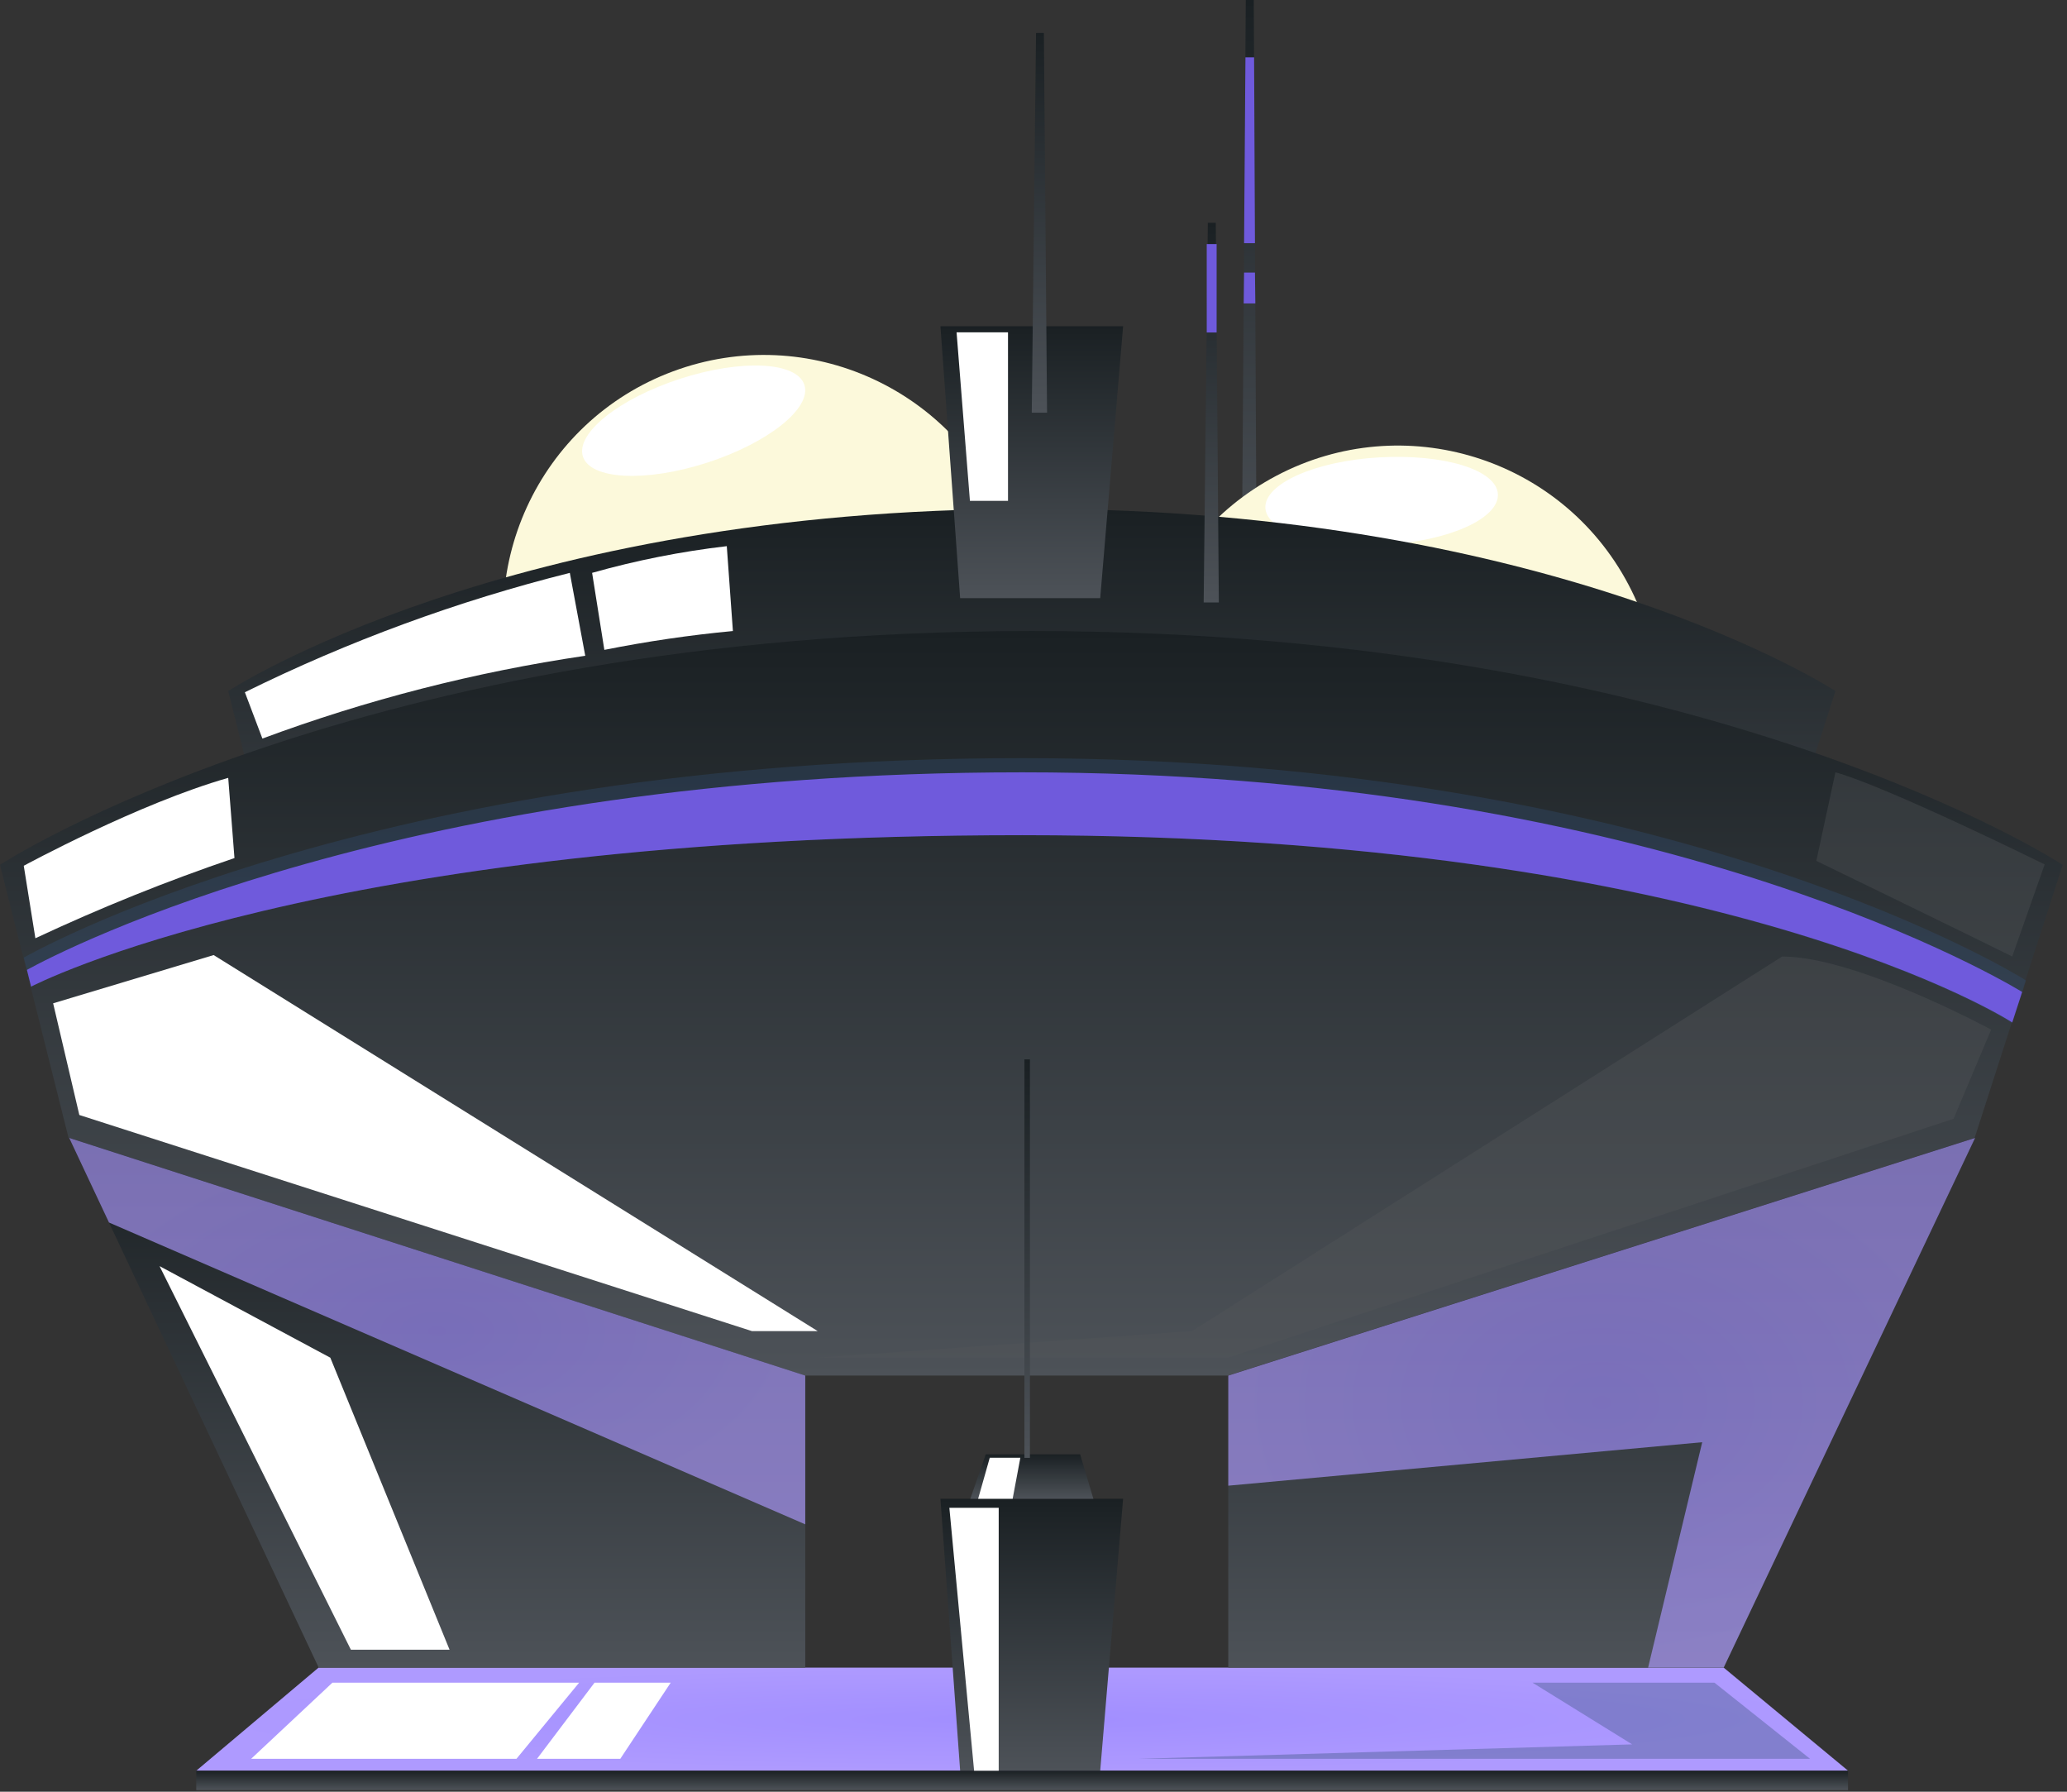 <svg width="150" height="130" viewBox="0 0 150 130" fill="none" xmlns="http://www.w3.org/2000/svg">
<rect x="0" y="0" width="150" height="130" fill="#333333" stroke="none"/>
<path d="M90.103 43.27L90.405 0H90.983L91.204 43.27H90.103Z" fill="url(#paint0_linear_378:3798)"/>
<path d="M62.022 62.404C71.815 58.764 76.802 47.875 73.162 38.083C69.523 28.291 58.634 23.303 48.841 26.943C39.049 30.582 34.061 41.471 37.701 51.264C41.341 61.056 52.23 66.044 62.022 62.404Z" fill="#FCF9DB"/>
<path d="M110.287 67.965C119.522 63.086 123.053 51.645 118.174 42.41C113.296 33.175 101.854 29.643 92.619 34.522C83.384 39.401 79.852 50.842 84.731 60.077C89.61 69.312 101.051 72.844 110.287 67.965Z" fill="#FCF9DB"/>
<path d="M108.7 35.842C108.797 37.618 105.147 39.263 100.454 39.529C95.761 39.795 91.934 38.596 91.827 36.865C91.72 35.134 95.379 33.453 100.081 33.186C104.783 32.92 108.589 34.083 108.7 35.842Z" fill="white"/>
<path d="M16.562 50.139L20.436 65.581L62.062 79.015H85.989L128.22 65.581L133.195 50.139C133.195 50.139 113.044 36.918 74.876 36.918C36.708 36.918 16.562 50.139 16.562 50.139Z" fill="url(#paint1_linear_378:3798)"/>
<path d="M0 62.747L4.976 82.56L58.401 99.805H89.099L143.297 82.56L149.686 62.747C149.686 62.747 123.857 45.785 74.874 45.785C25.89 45.785 0 62.747 0 62.747Z" fill="url(#paint2_linear_378:3798)"/>
<path d="M14.242 128.477L23.118 120.996H125.086L134.115 128.477H14.242Z" fill="url(#paint3_radial_378:3798)"/>
<path d="M58.437 99.805V120.996H23.128L7.908 88.699L5.021 82.557L58.437 99.805Z" fill="url(#paint4_linear_378:3798)"/>
<path d="M143.333 82.561L125.083 120.997H89.135V99.806L143.333 82.561Z" fill="url(#paint5_linear_378:3798)"/>
<path d="M69.677 128.478L68.246 108.744H81.503L79.841 128.478H69.677Z" fill="url(#paint6_linear_378:3798)"/>
<path d="M69.677 43.401L68.246 23.67H81.503L79.841 43.401H69.677Z" fill="url(#paint7_linear_378:3798)"/>
<path d="M74.874 29.943L75.184 2.391H75.753L75.984 29.943H74.874Z" fill="url(#paint8_linear_378:3798)"/>
<path d="M87.349 43.714L87.651 16.162H88.228L88.45 43.714H87.349Z" fill="url(#paint9_linear_378:3798)"/>
<path opacity="0.35" d="M147.02 71.134L146.745 72.022L146.025 74.235C146.025 74.235 125.19 60.596 74.181 60.596C23.172 60.596 2.256 71.587 2.256 71.587L1.955 70.37L1.724 69.482C1.724 69.482 26.655 55.008 74.179 55.008C121.702 55.008 147.02 71.134 147.02 71.134Z" fill="#314F74"/>
<path d="M146.745 71.971L146.025 74.183C146.025 74.183 125.19 60.598 74.181 60.598C23.172 60.598 2.257 71.586 2.257 71.586L1.955 70.369C4.54 68.947 29.32 56.037 74.181 56.037C118.828 56.037 143.937 70.279 146.745 71.971Z" fill="#6F5ADC"/>
<path opacity="0.65" d="M5.02 82.561L58.437 99.805V110.6L7.908 88.7L5.02 82.561Z" fill="url(#paint10_radial_378:3798)"/>
<path opacity="0.65" d="M143.333 82.561L125.083 120.997H119.601L123.528 104.641L89.135 107.795V99.806L143.333 82.561Z" fill="url(#paint11_radial_378:3798)"/>
<path opacity="0.35" d="M133.195 56.037L131.809 62.461C131.809 62.461 142.782 67.79 146.025 69.4L148.379 62.72C148.379 62.72 136.962 57.077 133.195 56.037Z" fill="#54585B"/>
<path opacity="0.35" d="M129.33 69.4L86.504 96.579L59.343 98.507H89.134L141.769 81.173L144.497 74.705C144.497 74.705 134.706 69.4 129.33 69.4Z" fill="#54585B"/>
<path d="M3.856 72.796L15.504 69.295L59.343 96.581H54.572L5.757 80.899L3.856 72.796Z" fill="white"/>
<path d="M2.568 68.077L1.724 62.817C1.724 62.817 10.067 58.285 16.562 56.438L17.015 62.257C12.095 63.929 7.272 65.872 2.567 68.076L2.568 68.077Z" fill="white"/>
<path d="M18.223 127.614L24.123 122.088H42.026L37.477 127.614H18.223Z" fill="white"/>
<path d="M38.97 127.614L43.144 122.088H48.672L45.012 127.614H38.97Z" fill="white"/>
<path opacity="0.35" d="M111.214 122.088H124.417L131.356 127.614H82.55L118.445 126.565L111.214 122.088Z" fill="#314F74"/>
<path d="M134.11 128.477H14.242V129.881H134.11V128.477Z" fill="url(#paint12_linear_378:3798)"/>
<path d="M90.379 4.158L90.281 17.643H91.071L91.009 4.158H90.379Z" fill="#6F5ADC"/>
<path d="M90.281 19.777H91.071L91.098 22.016H90.254L90.281 19.777Z" fill="#6F5ADC"/>
<path d="M88.29 17.709H87.571V24.124H88.29V17.709Z" fill="#6F5ADC"/>
<path d="M58.374 27.927C58.916 29.606 55.762 32.13 51.319 33.568C46.877 35.007 42.843 34.804 42.301 33.124C41.76 31.445 44.914 28.922 49.356 27.483C53.798 26.043 57.832 26.238 58.374 27.927Z" fill="white"/>
<path d="M11.577 91.863L25.464 119.698H32.625L23.971 98.509L11.577 91.863Z" fill="white"/>
<path d="M19.041 53.586L17.77 50.227C25.301 46.511 33.206 43.606 41.351 41.565L42.471 47.58C34.473 48.757 26.62 50.771 19.041 53.587V53.586Z" fill="white"/>
<path d="M43.857 47.152L42.969 41.564C46.17 40.658 49.438 40.011 52.742 39.627L53.186 45.785C50.055 46.08 46.941 46.537 43.857 47.152Z" fill="white"/>
<path d="M69.418 24.113H73.15V36.339H70.386L69.418 24.113Z" fill="white"/>
<path d="M68.894 109.4L70.689 128.476H72.475V109.4H68.894Z" fill="white"/>
<path d="M78.384 105.52L79.346 108.745H70.414L71.534 105.52H78.384Z" fill="url(#paint13_linear_378:3798)"/>
<path d="M70.982 108.744L71.826 105.768H74.046L73.487 108.744H70.982Z" fill="white"/>
<path d="M74.74 76.865H74.341V105.777H74.74V76.865Z" fill="url(#paint14_linear_378:3798)"/>
<defs>
<linearGradient id="paint0_linear_378:3798" x1="90.654" y1="0" x2="90.654" y2="43.27" gradientUnits="userSpaceOnUse">
<stop stop-color="#1A2023"/>
<stop offset="1" stop-color="#4D5258"/>
</linearGradient>
<linearGradient id="paint1_linear_378:3798" x1="74.879" y1="36.918" x2="74.879" y2="79.015" gradientUnits="userSpaceOnUse">
<stop stop-color="#1A2023"/>
<stop offset="1" stop-color="#4D5258"/>
</linearGradient>
<linearGradient id="paint2_linear_378:3798" x1="74.843" y1="45.785" x2="74.843" y2="99.805" gradientUnits="userSpaceOnUse">
<stop stop-color="#1A2023"/>
<stop offset="1" stop-color="#4D5258"/>
</linearGradient>
<radialGradient id="paint3_radial_378:3798" cx="0" cy="0" r="1" gradientUnits="userSpaceOnUse" gradientTransform="translate(74.179 124.737) scale(59.936 3.74)">
<stop stop-color="#A18EFF"/>
<stop offset="1" stop-color="#AE9AFF"/>
</radialGradient>
<linearGradient id="paint4_linear_378:3798" x1="31.729" y1="82.557" x2="31.729" y2="120.996" gradientUnits="userSpaceOnUse">
<stop stop-color="#1A2023"/>
<stop offset="1" stop-color="#4D5258"/>
</linearGradient>
<linearGradient id="paint5_linear_378:3798" x1="116.234" y1="82.561" x2="116.234" y2="120.997" gradientUnits="userSpaceOnUse">
<stop stop-color="#1A2023"/>
<stop offset="1" stop-color="#4D5258"/>
</linearGradient>
<linearGradient id="paint6_linear_378:3798" x1="74.874" y1="108.744" x2="74.874" y2="128.478" gradientUnits="userSpaceOnUse">
<stop stop-color="#1A2023"/>
<stop offset="1" stop-color="#4D5258"/>
</linearGradient>
<linearGradient id="paint7_linear_378:3798" x1="74.874" y1="23.67" x2="74.874" y2="43.401" gradientUnits="userSpaceOnUse">
<stop stop-color="#1A2023"/>
<stop offset="1" stop-color="#4D5258"/>
</linearGradient>
<linearGradient id="paint8_linear_378:3798" x1="75.429" y1="2.391" x2="75.429" y2="29.943" gradientUnits="userSpaceOnUse">
<stop stop-color="#1A2023"/>
<stop offset="1" stop-color="#4D5258"/>
</linearGradient>
<linearGradient id="paint9_linear_378:3798" x1="87.899" y1="16.162" x2="87.899" y2="43.714" gradientUnits="userSpaceOnUse">
<stop stop-color="#1A2023"/>
<stop offset="1" stop-color="#4D5258"/>
</linearGradient>
<radialGradient id="paint10_radial_378:3798" cx="0" cy="0" r="1" gradientUnits="userSpaceOnUse" gradientTransform="translate(31.728 96.58) scale(26.708 14.02)">
<stop stop-color="#A18EFF"/>
<stop offset="1" stop-color="#AE9AFF"/>
</radialGradient>
<radialGradient id="paint11_radial_378:3798" cx="0" cy="0" r="1" gradientUnits="userSpaceOnUse" gradientTransform="translate(116.234 101.779) scale(27.099 19.218)">
<stop stop-color="#A18EFF"/>
<stop offset="1" stop-color="#AE9AFF"/>
</radialGradient>
<linearGradient id="paint12_linear_378:3798" x1="74.176" y1="128.477" x2="74.176" y2="129.881" gradientUnits="userSpaceOnUse">
<stop stop-color="#1A2023"/>
<stop offset="1" stop-color="#4D5258"/>
</linearGradient>
<linearGradient id="paint13_linear_378:3798" x1="74.88" y1="105.52" x2="74.88" y2="108.745" gradientUnits="userSpaceOnUse">
<stop stop-color="#1A2023"/>
<stop offset="1" stop-color="#4D5258"/>
</linearGradient>
<linearGradient id="paint14_linear_378:3798" x1="74.541" y1="76.865" x2="74.541" y2="105.777" gradientUnits="userSpaceOnUse">
<stop stop-color="#1A2023"/>
<stop offset="1" stop-color="#4D5258"/>
</linearGradient>
</defs>
</svg>
